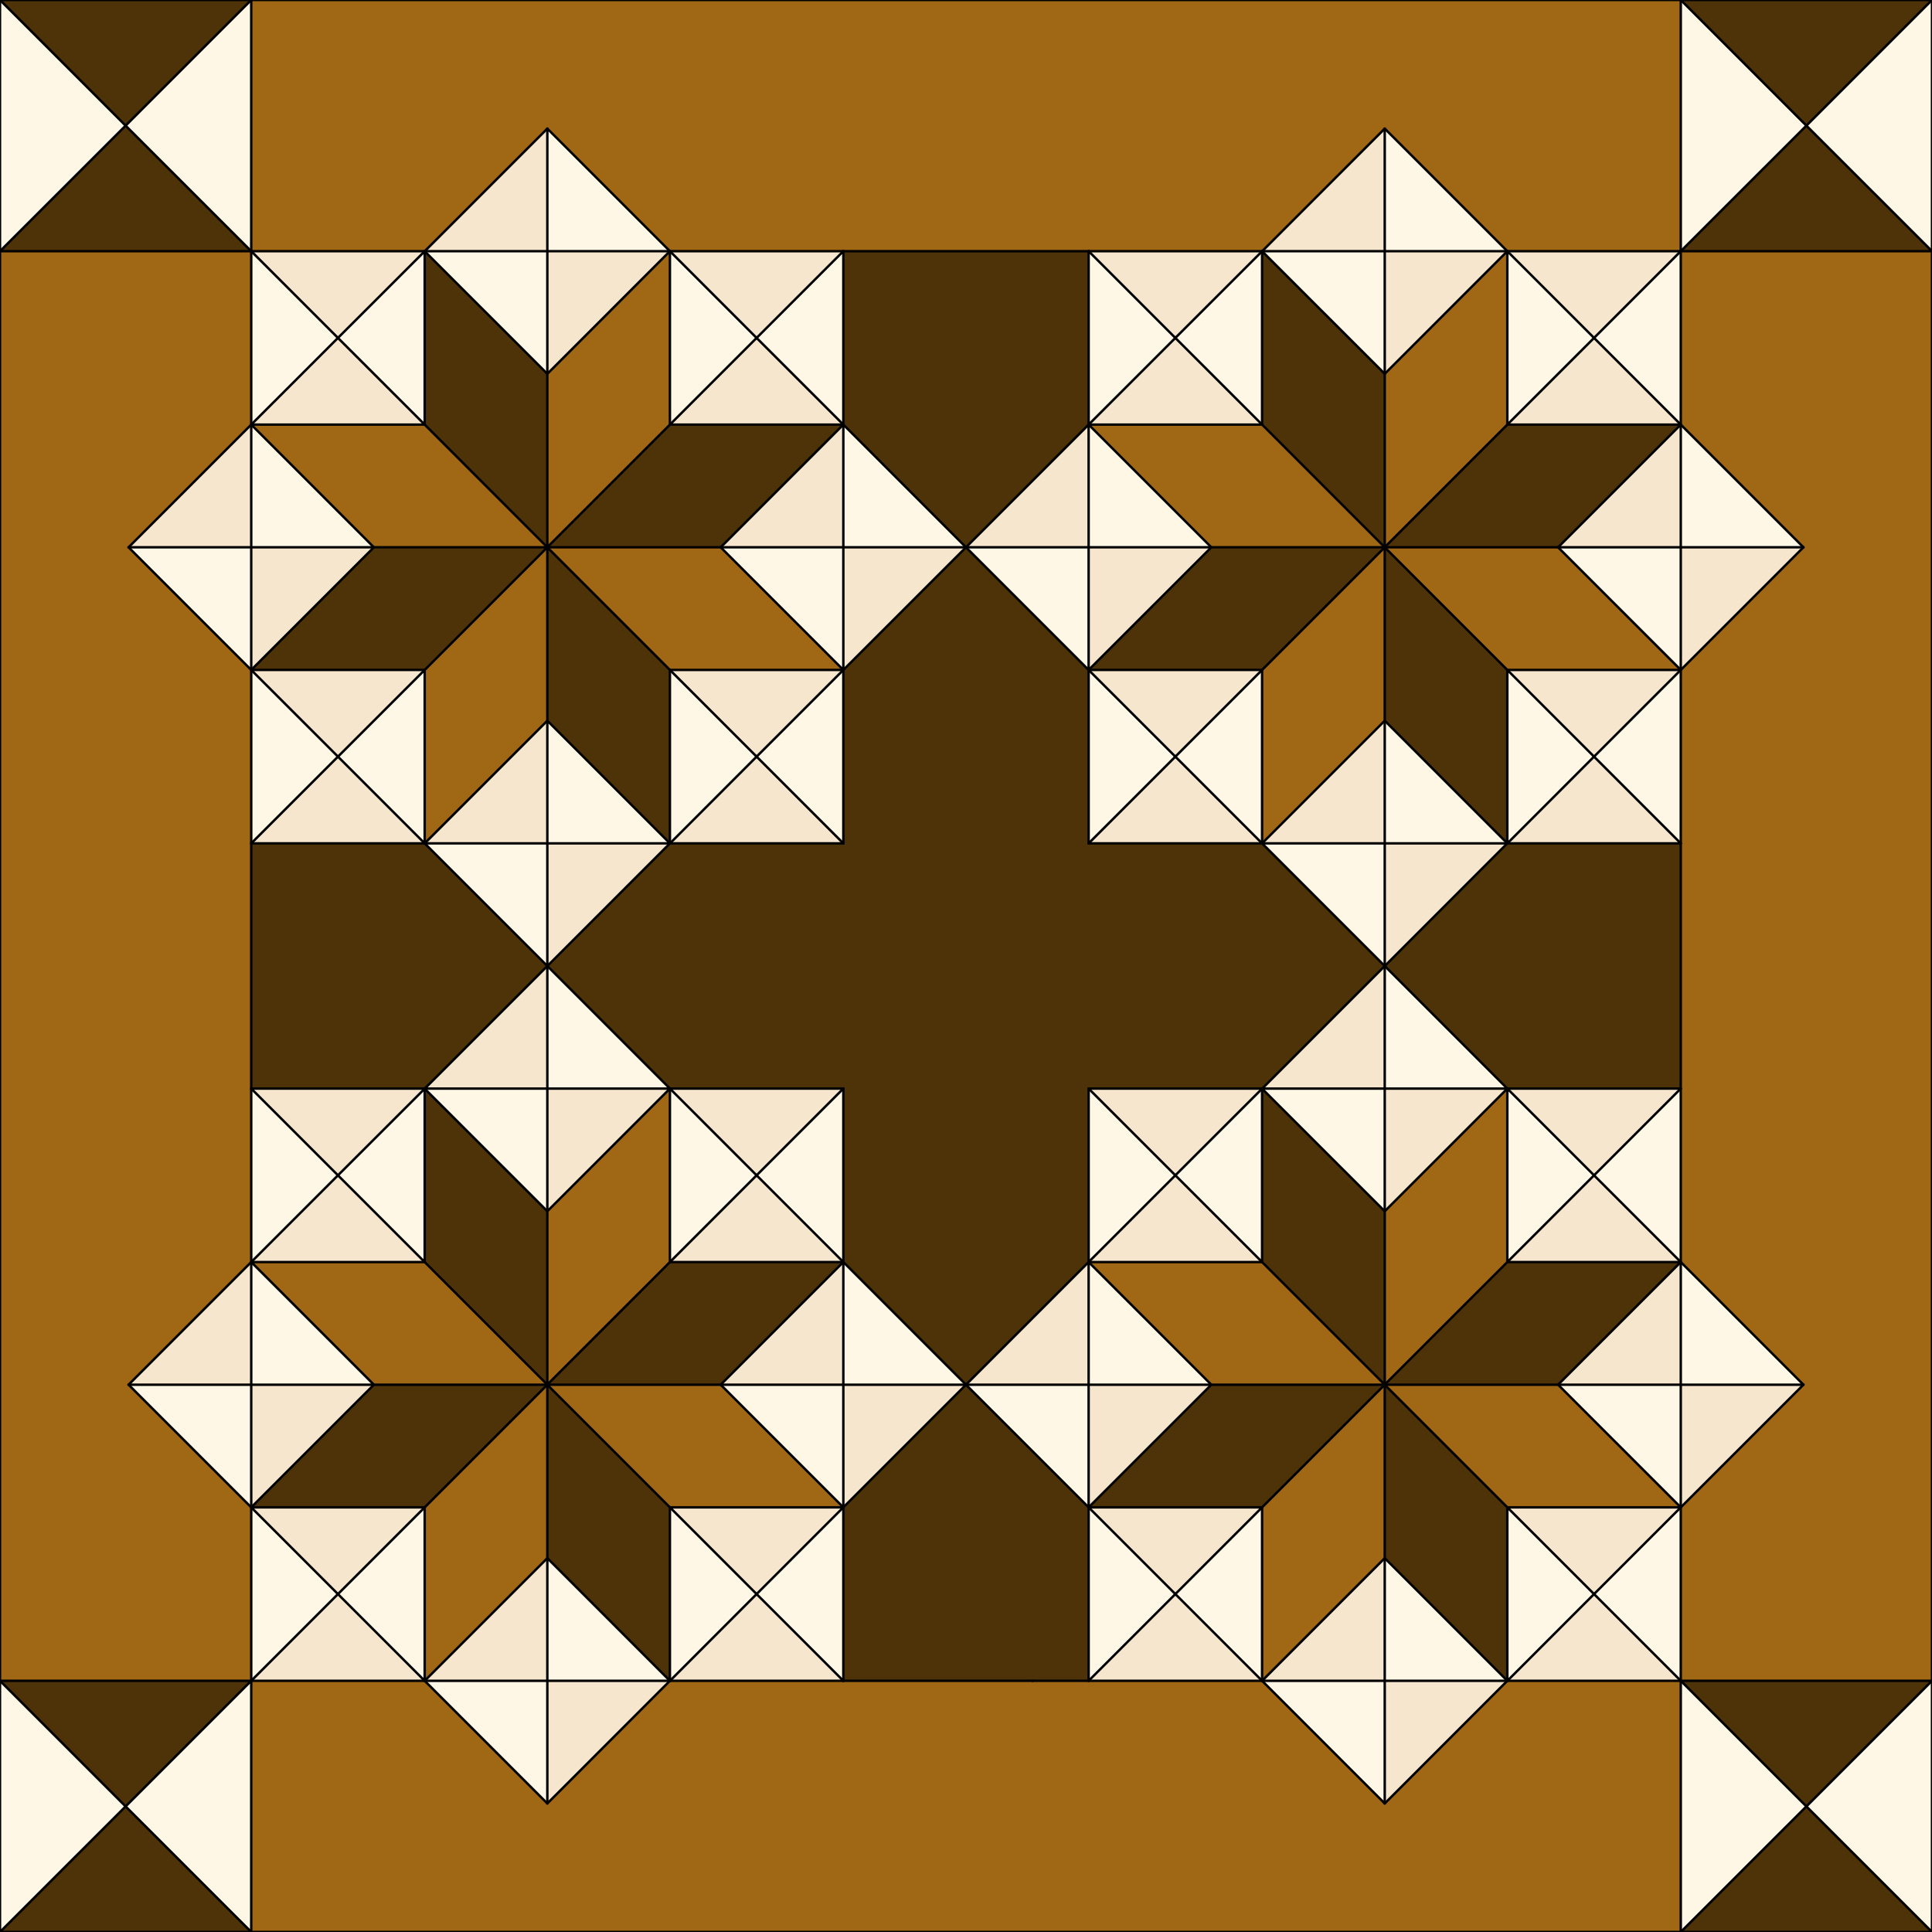 <?xml version="1.0" encoding="UTF-8"?>
<svg id="_0-1_" xmlns="http://www.w3.org/2000/svg" viewBox="0 0 566.93 566.93"><rect x="0" y="0" width="566.93" height="566.93" fill="#808080" stroke="none"/>
  <defs>
    <style>
      .cls-1 {
        fill: none;
        stroke: #000;
        stroke-linecap: round;
        stroke-linejoin: round;
        stroke-width: .71px;
      }

      .cls-2 {
        fill: #4e3208;
      }

      .cls-2, .cls-3, .cls-4, .cls-5 {
        stroke-width: 0px;
      }

      .cls-3 {
        fill: #a06715;
      }

      .cls-4 {
        fill: #fff7e6;
      }

      .cls-5 {
        fill: #f5e6cd;
      }
    </style>
  </defs>
  <g>
    <polygon class="cls-4" points="566.93 493.22 566.93 566.92 530.07 530.08 566.93 493.22"/>
    <polygon class="cls-3" points="566.93 73.71 566.93 493.22 493.21 493.22 493.21 442.32 529.2 406.33 493.21 370.34 493.21 319.44 493.21 247.48 493.21 196.59 529.2 160.6 493.21 124.6 493.21 73.71 566.93 73.71"/>
    <polygon class="cls-4" points="566.93 0 566.93 73.71 530.07 36.87 566.93 0"/>
    <polygon class="cls-2" points="566.93 0 530.07 36.87 493.21 0 566.93 0"/>
    <polygon class="cls-2" points="566.93 73.71 493.21 73.71 530.07 36.87 566.93 73.71"/>
    <polygon class="cls-2" points="566.93 493.22 530.07 530.08 493.21 493.22 566.93 493.22"/>
    <polygon class="cls-2" points="566.93 566.92 493.21 566.92 530.07 530.08 566.93 566.92"/>
    <polygon class="cls-4" points="493.21 0 530.07 36.87 493.21 73.71 493.21 0"/>
    <polygon class="cls-4" points="493.21 493.22 530.07 530.08 493.21 566.92 493.21 493.22"/>
    <polygon class="cls-5" points="529.2 160.6 493.21 196.59 493.21 160.6 529.2 160.6"/>
    <polygon class="cls-5" points="529.2 406.33 493.21 442.32 493.21 406.33 529.2 406.33"/>
    <polygon class="cls-4" points="529.2 160.6 493.21 160.6 493.21 124.6 529.2 160.6"/>
    <polygon class="cls-4" points="529.2 406.33 493.21 406.33 493.21 370.34 529.2 406.33"/>
    <polygon class="cls-4" points="493.21 442.32 493.21 493.22 467.76 467.77 493.21 442.32"/>
    <polygon class="cls-4" points="493.21 406.33 493.21 442.32 457.21 406.33 493.21 406.33"/>
    <polygon class="cls-5" points="493.21 370.34 493.21 406.33 457.21 406.33 493.21 370.34"/>
    <polygon class="cls-4" points="493.21 319.44 493.21 370.34 467.76 344.89 493.21 319.44"/>
    <polygon class="cls-4" points="493.21 196.59 493.21 247.48 467.76 222.03 493.21 196.59"/>
    <polygon class="cls-4" points="493.21 160.6 493.21 196.59 457.21 160.6 493.21 160.6"/>
    <polygon class="cls-5" points="493.21 124.6 493.21 160.6 457.21 160.6 493.21 124.6"/>
    <polygon class="cls-4" points="493.21 73.71 493.21 124.6 467.76 99.16 493.21 73.71"/>
    <polygon class="cls-3" points="493.21 493.22 493.21 566.92 73.72 566.92 73.72 493.22 124.62 493.22 160.61 529.21 196.58 493.22 196.6 493.22 247.47 493.22 303.01 493.22 319.45 493.22 370.35 493.22 406.34 529.21 442.31 493.22 442.33 493.22 493.21 493.22"/>
    <polygon class="cls-2" points="493.21 247.48 493.21 319.44 442.31 319.44 406.34 283.47 442.31 247.48 442.33 247.48 493.21 247.48"/>
    <polygon class="cls-3" points="493.21 0 493.21 73.71 442.31 73.71 406.34 37.74 370.38 73.71 370.35 73.71 319.45 73.71 247.47 73.71 196.58 73.71 160.61 37.74 124.64 73.71 124.62 73.71 73.72 73.71 73.72 0 493.21 0"/>
    <polygon class="cls-5" points="493.21 73.71 467.76 99.16 442.31 73.71 493.21 73.71"/>
    <polygon class="cls-2" points="493.21 124.6 457.21 160.6 406.34 160.6 406.34 160.57 442.31 124.6 493.21 124.6"/>
    <polygon class="cls-5" points="493.21 196.59 467.76 222.03 442.31 196.59 493.21 196.59"/>
    <polygon class="cls-5" points="467.76 222.03 493.21 247.48 442.33 247.48 467.76 222.03"/>
    <polygon class="cls-5" points="493.21 319.44 467.76 344.89 442.31 319.44 493.21 319.44"/>
    <polygon class="cls-2" points="493.21 370.34 457.21 406.33 406.34 406.33 406.34 406.3 442.31 370.34 493.21 370.34"/>
    <polygon class="cls-5" points="493.21 442.32 467.76 467.77 442.31 442.32 493.21 442.32"/>
    <polygon class="cls-5" points="467.76 467.77 493.21 493.22 442.33 493.22 467.76 467.77"/>
    <polygon class="cls-5" points="493.21 124.6 442.31 124.6 467.76 99.16 493.21 124.6"/>
    <polygon class="cls-3" points="493.21 196.59 442.31 196.59 406.34 160.62 406.34 160.6 457.21 160.6 493.21 196.59"/>
    <polygon class="cls-5" points="493.21 370.34 442.31 370.34 467.76 344.89 493.21 370.34"/>
    <polygon class="cls-3" points="493.21 442.32 442.31 442.32 406.34 406.35 406.34 406.33 457.21 406.33 493.21 442.32"/>
    <polygon class="cls-4" points="467.76 467.77 442.33 493.22 442.31 493.22 442.31 442.32 467.76 467.77"/>
    <polygon class="cls-4" points="467.76 222.03 442.33 247.48 442.31 247.48 442.31 196.59 467.76 222.03"/>
    <polygon class="cls-4" points="467.76 99.16 442.31 124.6 442.31 73.71 467.76 99.16"/>
    <polygon class="cls-4" points="467.76 344.89 442.31 370.34 442.31 319.44 467.76 344.89"/>
    <polygon class="cls-5" points="442.31 247.48 406.34 283.47 406.34 247.48 442.31 247.48"/>
    <polygon class="cls-5" points="442.31 493.22 406.34 529.21 406.34 493.22 442.31 493.22"/>
    <polygon class="cls-2" points="442.31 442.32 442.31 493.22 406.34 457.23 406.34 406.35 442.31 442.32"/>
    <polygon class="cls-3" points="442.31 319.44 442.31 370.34 406.34 406.3 406.34 355.43 442.31 319.44"/>
    <polygon class="cls-2" points="442.31 196.59 442.31 247.48 406.34 211.49 406.34 160.62 442.31 196.59"/>
    <polygon class="cls-3" points="442.31 73.71 442.31 124.6 406.34 160.57 406.34 109.7 442.31 73.71"/>
    <polygon class="cls-5" points="442.31 73.71 406.34 109.7 406.34 73.71 442.31 73.71"/>
    <polygon class="cls-4" points="406.34 211.49 442.31 247.48 406.34 247.48 406.34 211.49"/>
    <polygon class="cls-5" points="442.31 319.44 406.34 355.43 406.34 319.44 442.31 319.44"/>
    <polygon class="cls-4" points="406.34 457.23 442.31 493.22 406.34 493.22 406.34 457.23"/>
    <polygon class="cls-4" points="442.31 73.71 406.34 73.71 406.34 37.74 442.31 73.71"/>
    <polygon class="cls-4" points="442.31 319.44 406.34 319.44 406.34 283.47 442.31 319.44"/>
    <polygon class="cls-4" points="406.34 493.22 406.34 529.21 370.35 493.22 406.34 493.22"/>
    <polygon class="cls-5" points="406.34 457.23 406.34 493.22 370.35 493.22 406.34 457.23"/>
    <polygon class="cls-3" points="406.34 406.35 406.34 457.23 370.35 493.22 370.35 442.32 406.34 406.33 406.34 406.35"/>
    <polygon class="cls-2" points="406.34 355.43 406.34 406.3 406.34 406.33 370.35 370.34 370.35 319.47 406.34 355.43"/>
    <polygon class="cls-4" points="406.34 319.44 406.34 355.43 370.35 319.47 370.35 319.44 370.38 319.44 406.34 319.44"/>
    <polygon class="cls-5" points="406.34 283.47 406.34 319.44 370.38 319.44 406.34 283.47"/>
    <polygon class="cls-4" points="406.34 247.48 406.34 283.47 370.35 247.48 406.34 247.48"/>
    <polygon class="cls-5" points="406.34 211.49 406.34 247.48 370.35 247.48 406.34 211.49"/>
    <polygon class="cls-3" points="406.34 160.62 406.34 211.49 370.35 247.48 370.35 196.59 406.34 160.6 406.34 160.62"/>
    <polygon class="cls-2" points="406.34 109.7 406.34 160.57 406.34 160.6 370.35 124.6 370.35 73.73 406.34 109.7"/>
    <polygon class="cls-4" points="406.34 73.71 406.34 109.7 370.35 73.73 370.35 73.71 370.38 73.71 406.34 73.71"/>
    <polygon class="cls-5" points="406.34 37.74 406.34 73.71 370.38 73.71 406.34 37.74"/>
    <polygon class="cls-2" points="406.34 160.6 370.35 196.59 319.45 196.59 355.45 160.6 406.34 160.6"/>
    <polygon class="cls-3" points="406.34 160.6 355.45 160.6 319.45 124.6 370.35 124.6 406.34 160.6"/>
    <polygon class="cls-2" points="406.34 283.47 370.38 319.44 370.35 319.44 319.45 319.44 319.45 370.34 283.46 406.33 247.47 370.34 247.47 319.44 196.58 319.44 160.61 283.47 196.58 247.48 196.6 247.48 247.47 247.48 247.47 196.59 283.46 160.6 319.45 196.59 319.45 247.48 370.35 247.48 406.34 283.47"/>
    <polygon class="cls-2" points="406.34 406.33 370.35 442.32 319.45 442.32 355.45 406.33 406.34 406.33"/>
    <polygon class="cls-3" points="406.34 406.33 355.45 406.33 319.45 370.34 370.35 370.34 406.34 406.33"/>
    <polygon class="cls-5" points="370.35 319.44 370.35 319.47 344.9 344.89 319.45 319.44 370.35 319.44"/>
    <polygon class="cls-5" points="370.35 73.71 370.35 73.73 344.9 99.16 319.45 73.71 370.35 73.71"/>
    <polygon class="cls-4" points="370.35 442.32 370.35 493.22 344.9 467.77 370.35 442.32"/>
    <polygon class="cls-4" points="370.35 319.47 370.35 370.34 344.9 344.89 370.35 319.47"/>
    <polygon class="cls-4" points="370.35 196.59 370.35 247.48 344.9 222.03 370.35 196.59"/>
    <polygon class="cls-4" points="370.35 73.73 370.35 124.6 344.9 99.16 370.35 73.73"/>
    <polygon class="cls-5" points="370.35 124.6 319.45 124.6 344.9 99.16 370.35 124.6"/>
    <polygon class="cls-5" points="370.35 196.59 344.9 222.03 319.45 196.59 370.35 196.59"/>
    <polygon class="cls-5" points="370.35 247.48 319.45 247.48 344.9 222.03 370.35 247.48"/>
    <polygon class="cls-5" points="370.35 370.34 319.45 370.34 344.9 344.89 370.35 370.34"/>
    <polygon class="cls-5" points="370.35 442.32 344.9 467.77 319.45 442.32 370.35 442.32"/>
    <polygon class="cls-5" points="370.35 493.22 319.45 493.22 344.9 467.77 370.35 493.22"/>
    <polygon class="cls-5" points="355.45 160.6 319.45 196.59 319.45 160.6 355.45 160.6"/>
    <polygon class="cls-5" points="355.45 406.33 319.45 442.32 319.45 406.33 355.45 406.33"/>
    <polygon class="cls-4" points="355.45 160.6 319.45 160.6 319.45 124.6 355.45 160.6"/>
    <polygon class="cls-4" points="355.45 406.33 319.45 406.33 319.45 370.34 355.45 406.33"/>
    <polygon class="cls-4" points="344.9 344.89 319.45 370.34 319.45 319.44 344.9 344.89"/>
    <polygon class="cls-4" points="344.9 99.16 319.45 124.6 319.45 73.71 344.9 99.16"/>
    <polygon class="cls-4" points="344.9 222.03 319.45 247.48 319.45 196.59 344.9 222.03"/>
    <polygon class="cls-4" points="344.9 467.77 319.45 493.22 319.45 442.32 344.9 467.77"/>
    <polygon class="cls-2" points="319.45 442.32 319.45 493.22 303.01 493.22 247.47 493.22 247.47 442.32 283.46 406.33 319.45 442.32"/>
    <polygon class="cls-4" points="319.45 406.33 319.45 442.32 283.46 406.33 319.45 406.33"/>
    <polygon class="cls-5" points="319.45 370.34 319.45 406.33 283.46 406.33 319.45 370.34"/>
    <polygon class="cls-4" points="319.45 160.6 319.45 196.59 283.46 160.6 319.45 160.6"/>
    <polygon class="cls-5" points="319.45 124.6 319.45 160.6 283.46 160.6 319.45 124.6"/>
    <polygon class="cls-2" points="319.45 73.71 319.45 124.6 283.46 160.6 247.47 124.6 247.47 73.71 319.45 73.71"/>
    <polygon class="cls-5" points="283.46 160.6 247.47 196.59 247.47 160.6 283.46 160.6"/>
    <polygon class="cls-5" points="283.46 406.33 247.47 442.32 247.47 406.33 283.46 406.33"/>
    <polygon class="cls-4" points="283.46 160.6 247.47 160.6 247.47 124.6 283.46 160.6"/>
    <polygon class="cls-4" points="283.46 406.33 247.47 406.33 247.47 370.34 283.46 406.33"/>
    <polygon class="cls-4" points="247.47 442.32 247.47 493.22 222.02 467.77 247.47 442.32"/>
    <polygon class="cls-4" points="247.47 406.33 247.47 442.32 211.48 406.33 247.47 406.33"/>
    <polygon class="cls-5" points="247.47 370.34 247.47 406.33 211.48 406.33 247.47 370.34"/>
    <polygon class="cls-4" points="247.47 319.44 247.47 370.34 222.02 344.89 247.47 319.44"/>
    <polygon class="cls-4" points="247.47 196.59 247.47 247.48 222.02 222.03 247.47 196.59"/>
    <polygon class="cls-4" points="247.47 160.6 247.47 196.59 211.48 160.6 247.47 160.6"/>
    <polygon class="cls-5" points="247.47 124.6 247.47 160.6 211.48 160.6 247.47 124.6"/>
    <polygon class="cls-4" points="247.47 73.71 247.47 124.6 222.02 99.16 247.47 73.71"/>
    <polygon class="cls-5" points="247.47 73.71 222.02 99.16 196.58 73.71 247.47 73.71"/>
    <polygon class="cls-2" points="247.47 124.6 211.48 160.6 160.61 160.6 160.61 160.57 196.58 124.6 247.47 124.6"/>
    <polygon class="cls-5" points="247.47 196.59 222.02 222.03 196.58 196.59 247.47 196.59"/>
    <polygon class="cls-5" points="222.02 222.03 247.47 247.48 196.6 247.48 222.02 222.03"/>
    <polygon class="cls-5" points="247.47 319.44 222.02 344.89 196.58 319.44 247.47 319.44"/>
    <polygon class="cls-2" points="247.47 370.34 211.48 406.33 160.61 406.33 160.61 406.3 196.58 370.34 247.47 370.34"/>
    <polygon class="cls-5" points="247.47 442.32 222.02 467.77 196.58 442.32 247.47 442.32"/>
    <polygon class="cls-5" points="222.02 467.77 247.47 493.22 196.6 493.22 222.02 467.77"/>
    <polygon class="cls-5" points="247.47 124.6 196.58 124.6 222.02 99.16 247.47 124.6"/>
    <polygon class="cls-3" points="247.47 196.59 196.58 196.59 160.61 160.62 160.61 160.6 211.48 160.6 247.47 196.59"/>
    <polygon class="cls-5" points="247.47 370.34 196.58 370.34 222.02 344.89 247.47 370.34"/>
    <polygon class="cls-3" points="247.47 442.32 196.58 442.32 160.61 406.35 160.61 406.33 211.48 406.33 247.47 442.32"/>
    <polygon class="cls-4" points="222.02 467.77 196.6 493.22 196.58 493.22 196.58 442.32 222.02 467.77"/>
    <polygon class="cls-4" points="222.02 222.03 196.6 247.48 196.58 247.48 196.58 196.59 222.02 222.03"/>
    <polygon class="cls-4" points="222.02 99.16 196.58 124.6 196.58 73.71 222.02 99.16"/>
    <polygon class="cls-4" points="222.02 344.89 196.58 370.34 196.58 319.44 222.02 344.89"/>
    <polygon class="cls-5" points="196.58 247.48 160.61 283.47 160.61 247.48 196.58 247.48"/>
    <polygon class="cls-5" points="196.58 493.22 160.61 529.21 160.61 493.22 196.58 493.22"/>
    <polygon class="cls-2" points="196.58 442.32 196.58 493.22 160.61 457.23 160.61 406.35 196.58 442.32"/>
    <polygon class="cls-3" points="196.58 319.44 196.58 370.34 160.61 406.3 160.61 355.43 196.58 319.44"/>
    <polygon class="cls-2" points="196.58 196.59 196.58 247.48 160.61 211.49 160.61 160.62 196.58 196.59"/>
    <polygon class="cls-3" points="196.58 73.71 196.58 124.6 160.61 160.57 160.61 109.7 196.58 73.71"/>
    <polygon class="cls-5" points="196.58 73.71 160.61 109.7 160.61 73.71 196.58 73.71"/>
    <polygon class="cls-4" points="160.61 211.49 196.58 247.48 160.61 247.48 160.61 211.49"/>
    <polygon class="cls-5" points="196.58 319.44 160.61 355.43 160.61 319.44 196.58 319.44"/>
    <polygon class="cls-4" points="160.61 457.23 196.58 493.22 160.61 493.22 160.61 457.23"/>
    <polygon class="cls-4" points="196.58 73.71 160.61 73.71 160.61 37.74 196.58 73.71"/>
    <polygon class="cls-4" points="196.58 319.44 160.61 319.44 160.61 283.47 196.58 319.44"/>
    <polygon class="cls-4" points="160.61 493.22 160.61 529.21 124.62 493.22 160.61 493.22"/>
    <polygon class="cls-5" points="160.61 457.23 160.61 493.22 124.62 493.22 160.61 457.23"/>
    <polygon class="cls-3" points="160.61 406.35 160.61 457.23 124.62 493.22 124.62 442.32 160.61 406.33 160.61 406.35"/>
    <polygon class="cls-2" points="160.61 355.43 160.61 406.3 160.61 406.33 124.62 370.34 124.62 319.47 160.61 355.43"/>
    <polygon class="cls-4" points="160.61 319.44 160.61 355.43 124.62 319.47 124.62 319.44 124.64 319.44 160.61 319.44"/>
    <polygon class="cls-5" points="160.61 283.47 160.61 319.44 124.64 319.44 160.61 283.47"/>
    <polygon class="cls-4" points="160.61 247.48 160.61 283.47 124.62 247.48 160.61 247.48"/>
    <polygon class="cls-5" points="160.61 211.49 160.61 247.48 124.62 247.48 160.61 211.49"/>
    <polygon class="cls-3" points="160.61 160.62 160.61 211.49 124.62 247.48 124.62 196.59 160.61 160.6 160.61 160.62"/>
    <polygon class="cls-2" points="160.61 109.7 160.61 160.57 160.61 160.6 124.62 124.6 124.62 73.73 160.61 109.7"/>
    <polygon class="cls-4" points="160.61 73.71 160.61 109.7 124.62 73.73 124.62 73.71 124.64 73.71 160.61 73.71"/>
    <polygon class="cls-5" points="160.61 37.74 160.61 73.71 124.64 73.71 160.61 37.74"/>
    <polygon class="cls-2" points="160.61 160.6 124.62 196.59 73.72 196.59 109.71 160.6 160.61 160.6"/>
    <polygon class="cls-3" points="160.61 160.6 109.71 160.6 73.72 124.6 124.62 124.6 160.61 160.6"/>
    <polygon class="cls-2" points="160.61 283.47 124.64 319.44 124.62 319.44 73.72 319.44 73.72 247.48 124.62 247.48 160.61 283.47"/>
    <polygon class="cls-2" points="160.61 406.33 124.62 442.32 73.72 442.32 109.71 406.33 160.61 406.33"/>
    <polygon class="cls-3" points="160.61 406.33 109.71 406.33 73.72 370.34 124.62 370.34 160.61 406.33"/>
    <polygon class="cls-5" points="124.62 319.44 124.62 319.47 99.17 344.89 73.72 319.44 124.62 319.44"/>
    <polygon class="cls-5" points="124.62 73.71 124.62 73.73 99.17 99.16 73.72 73.71 124.62 73.71"/>
    <polygon class="cls-4" points="124.62 442.32 124.62 493.22 99.17 467.77 124.62 442.32"/>
    <polygon class="cls-4" points="124.62 319.47 124.62 370.34 99.17 344.89 124.62 319.47"/>
    <polygon class="cls-4" points="124.62 196.59 124.62 247.48 99.17 222.03 124.62 196.59"/>
    <polygon class="cls-4" points="124.62 73.73 124.62 124.6 99.17 99.16 124.62 73.73"/>
    <polygon class="cls-5" points="124.62 124.6 73.72 124.6 99.17 99.16 124.62 124.6"/>
    <polygon class="cls-5" points="124.62 196.59 99.17 222.03 73.72 196.59 124.62 196.59"/>
    <polygon class="cls-5" points="124.62 247.48 73.72 247.48 99.17 222.03 124.62 247.48"/>
    <polygon class="cls-5" points="124.62 370.34 73.72 370.34 99.17 344.89 124.62 370.34"/>
    <polygon class="cls-5" points="124.62 442.32 99.17 467.77 73.72 442.32 124.62 442.32"/>
    <polygon class="cls-5" points="124.62 493.22 73.72 493.22 99.17 467.77 124.62 493.22"/>
    <polygon class="cls-5" points="109.71 160.6 73.72 196.59 73.72 160.6 109.71 160.6"/>
    <polygon class="cls-5" points="109.71 406.33 73.72 442.32 73.72 406.33 109.71 406.33"/>
    <polygon class="cls-4" points="109.71 160.6 73.72 160.6 73.72 124.6 109.71 160.6"/>
    <polygon class="cls-4" points="109.71 406.33 73.72 406.33 73.72 370.34 109.71 406.33"/>
    <polygon class="cls-4" points="99.17 344.89 73.72 370.34 73.72 319.44 99.17 344.89"/>
    <polygon class="cls-4" points="99.17 99.16 73.72 124.6 73.72 73.71 99.17 99.16"/>
    <polygon class="cls-4" points="99.17 222.03 73.72 247.48 73.72 196.59 99.17 222.03"/>
    <polygon class="cls-4" points="99.17 467.77 73.72 493.22 73.72 442.32 99.17 467.77"/>
    <polygon class="cls-3" points="73.72 442.32 73.72 493.22 0 493.22 0 73.71 73.72 73.71 73.72 124.6 37.73 160.6 73.72 196.59 73.72 247.48 73.72 319.44 73.72 370.34 37.73 406.33 73.72 442.32"/>
    <polygon class="cls-4" points="73.72 406.33 73.72 442.32 37.73 406.33 73.72 406.33"/>
    <polygon class="cls-5" points="73.72 370.34 73.72 406.33 37.73 406.33 73.72 370.34"/>
    <polygon class="cls-4" points="73.72 160.6 73.72 196.59 37.73 160.6 73.72 160.6"/>
    <polygon class="cls-5" points="73.72 124.6 73.72 160.6 37.73 160.6 73.72 124.6"/>
    <polygon class="cls-4" points="73.72 493.22 73.72 566.92 36.86 530.08 73.72 493.22"/>
    <polygon class="cls-4" points="73.72 0 73.72 73.71 36.86 36.87 73.72 0"/>
    <polygon class="cls-2" points="73.72 0 36.86 36.87 0 0 73.72 0"/>
    <polygon class="cls-2" points="73.72 73.71 0 73.71 36.86 36.87 73.72 73.71"/>
    <polygon class="cls-2" points="73.72 493.22 36.86 530.08 0 493.22 73.72 493.22"/>
    <polygon class="cls-2" points="73.72 566.92 0 566.92 36.86 530.08 73.72 566.92"/>
    <polygon class="cls-4" points="0 0 36.86 36.87 0 73.71 0 0"/>
    <polygon class="cls-4" points="0 493.22 36.86 530.08 0 566.92 0 493.22"/>
  </g>
  <g>
    <polyline class="cls-1" points="247.47 73.71 247.47 124.6 247.47 160.6 247.47 196.59 247.47 247.48"/>
    <polyline class="cls-1" points="196.58 247.48 160.61 247.48 124.62 247.48 73.72 247.48"/>
    <line class="cls-1" x1="247.47" y1="247.48" x2="196.6" y2="247.48"/>
    <polyline class="cls-1" points="124.62 73.73 99.17 99.16 73.72 124.6 37.73 160.6"/>
    <line class="cls-1" x1="160.61" y1="37.74" x2="124.64" y2="73.71"/>
    <polyline class="cls-1" points="37.73 160.6 73.72 196.59 99.17 222.03 124.62 247.48 160.61 283.47"/>
    <polyline class="cls-1" points="160.61 283.47 196.58 247.48 196.6 247.48 222.02 222.03 247.47 196.59 283.46 160.6"/>
    <polyline class="cls-1" points="283.46 160.6 247.47 124.6 222.02 99.16 196.58 73.71 160.61 37.74"/>
    <polyline class="cls-1" points="160.61 160.62 196.58 196.59 222.02 222.03 247.47 247.48"/>
    <polyline class="cls-1" points="73.72 73.71 99.17 99.16 124.62 124.6 160.61 160.6"/>
    <polyline class="cls-1" points="160.61 160.57 196.58 124.6 222.02 99.16 247.47 73.71"/>
    <polyline class="cls-1" points="73.72 247.48 99.17 222.03 124.62 196.59 160.61 160.6"/>
    <polyline class="cls-1" points="160.61 37.74 160.61 73.71 160.61 109.7 160.61 160.57 160.61 160.6 160.61 160.62 160.61 211.49 160.61 247.48 160.61 283.47"/>
    <polyline class="cls-1" points="283.46 160.6 247.47 160.6 211.48 160.6 160.61 160.6 109.71 160.6 73.72 160.6 37.73 160.6"/>
    <line class="cls-1" x1="73.72" y1="124.6" x2="109.71" y2="160.6"/>
    <line class="cls-1" x1="109.71" y1="160.6" x2="73.72" y2="196.59"/>
    <line class="cls-1" x1="160.61" y1="211.49" x2="124.62" y2="247.48"/>
    <line class="cls-1" x1="160.61" y1="211.49" x2="196.58" y2="247.48"/>
    <line class="cls-1" x1="247.47" y1="196.59" x2="211.48" y2="160.6"/>
    <line class="cls-1" x1="211.48" y1="160.6" x2="247.47" y2="124.6"/>
    <line class="cls-1" x1="196.58" y1="73.71" x2="160.61" y2="109.7"/>
    <line class="cls-1" x1="160.61" y1="109.7" x2="124.62" y2="73.73"/>
    <line class="cls-1" x1="73.72" y1="124.6" x2="124.62" y2="124.6"/>
    <polyline class="cls-1" points="124.62 124.6 124.62 73.73 124.62 73.71"/>
    <line class="cls-1" x1="196.58" y1="73.71" x2="196.58" y2="124.6"/>
    <line class="cls-1" x1="196.58" y1="124.6" x2="247.47" y2="124.6"/>
    <line class="cls-1" x1="247.47" y1="196.59" x2="196.58" y2="196.59"/>
    <line class="cls-1" x1="196.58" y1="196.59" x2="196.58" y2="247.48"/>
    <line class="cls-1" x1="73.72" y1="196.59" x2="124.62" y2="196.59"/>
    <line class="cls-1" x1="124.62" y1="196.59" x2="124.62" y2="247.48"/>
    <polyline class="cls-1" points="319.45 73.71 319.45 124.6 319.45 160.6 319.45 196.59 319.45 247.48"/>
    <line class="cls-1" x1="442.33" y1="247.48" x2="493.21" y2="247.48"/>
    <polyline class="cls-1" points="319.45 247.48 370.35 247.48 406.34 247.48 442.31 247.48"/>
    <polyline class="cls-1" points="406.34 37.74 442.31 73.71 467.76 99.16 493.21 124.6 529.2 160.6"/>
    <polyline class="cls-1" points="529.2 160.6 493.21 196.59 467.76 222.03 442.33 247.48 442.31 247.48 406.34 283.47"/>
    <polyline class="cls-1" points="406.34 283.47 370.35 247.48 344.9 222.03 319.45 196.59 283.46 160.6"/>
    <line class="cls-1" x1="370.38" y1="73.71" x2="406.34" y2="37.74"/>
    <polyline class="cls-1" points="283.46 160.6 319.45 124.6 344.9 99.16 370.35 73.73"/>
    <polyline class="cls-1" points="406.34 160.6 370.35 196.59 344.9 222.03 319.45 247.48"/>
    <polyline class="cls-1" points="493.21 73.71 467.76 99.16 442.31 124.6 406.34 160.57"/>
    <polyline class="cls-1" points="406.34 160.6 370.35 124.6 344.9 99.16 319.45 73.71"/>
    <polyline class="cls-1" points="493.21 247.48 467.76 222.03 442.31 196.59 406.34 160.62"/>
    <polyline class="cls-1" points="406.34 37.74 406.34 73.71 406.34 109.7 406.34 160.57 406.34 160.6 406.34 160.62 406.34 211.49 406.34 247.48 406.34 283.47"/>
    <polyline class="cls-1" points="283.46 160.6 319.45 160.6 355.45 160.6 406.34 160.6 457.21 160.6 493.21 160.6 529.2 160.6"/>
    <line class="cls-1" x1="493.21" y1="124.6" x2="457.21" y2="160.6"/>
    <line class="cls-1" x1="457.21" y1="160.6" x2="493.21" y2="196.59"/>
    <line class="cls-1" x1="406.34" y1="211.49" x2="442.31" y2="247.48"/>
    <line class="cls-1" x1="406.34" y1="211.49" x2="370.35" y2="247.48"/>
    <line class="cls-1" x1="319.45" y1="196.59" x2="355.45" y2="160.6"/>
    <line class="cls-1" x1="355.45" y1="160.6" x2="319.45" y2="124.6"/>
    <line class="cls-1" x1="370.35" y1="73.73" x2="406.34" y2="109.7"/>
    <line class="cls-1" x1="406.34" y1="109.7" x2="442.31" y2="73.71"/>
    <line class="cls-1" x1="493.21" y1="124.6" x2="442.31" y2="124.6"/>
    <line class="cls-1" x1="442.31" y1="124.6" x2="442.31" y2="73.71"/>
    <polyline class="cls-1" points="370.35 73.71 370.35 73.73 370.35 124.6"/>
    <line class="cls-1" x1="370.35" y1="124.6" x2="319.45" y2="124.6"/>
    <line class="cls-1" x1="319.45" y1="196.59" x2="370.35" y2="196.59"/>
    <line class="cls-1" x1="370.35" y1="196.59" x2="370.35" y2="247.48"/>
    <line class="cls-1" x1="493.21" y1="196.59" x2="442.31" y2="196.59"/>
    <line class="cls-1" x1="442.31" y1="196.59" x2="442.31" y2="247.48"/>
    <line class="cls-1" x1="370.35" y1="319.44" x2="319.45" y2="319.44"/>
    <polyline class="cls-1" points="493.21 319.44 442.31 319.44 406.34 319.44 370.38 319.44"/>
    <polyline class="cls-1" points="319.45 319.44 319.45 370.34 319.45 406.33 319.45 442.32 319.45 493.22"/>
    <line class="cls-1" x1="442.31" y1="493.22" x2="406.34" y2="529.21"/>
    <polyline class="cls-1" points="529.2 406.33 493.21 442.32 467.76 467.77 442.33 493.22"/>
    <polyline class="cls-1" points="406.34 529.21 370.35 493.22 344.9 467.77 319.45 442.32 283.46 406.33"/>
    <polyline class="cls-1" points="370.35 319.44 370.38 319.44 406.34 283.47"/>
    <polyline class="cls-1" points="283.46 406.33 319.45 370.34 344.9 344.89 370.35 319.47"/>
    <polyline class="cls-1" points="406.34 283.47 442.31 319.44 467.76 344.89 493.21 370.34 529.2 406.33"/>
    <polyline class="cls-1" points="406.34 406.33 370.35 370.34 344.9 344.89 319.45 319.44"/>
    <polyline class="cls-1" points="493.21 493.22 467.76 467.77 442.31 442.32 406.34 406.35"/>
    <polyline class="cls-1" points="406.34 406.3 442.31 370.34 467.76 344.89 493.21 319.44"/>
    <polyline class="cls-1" points="319.45 493.22 344.9 467.77 370.35 442.32 406.34 406.33"/>
    <polyline class="cls-1" points="529.2 406.33 493.21 406.33 457.21 406.33 406.34 406.33 355.45 406.33 319.45 406.33 283.46 406.33"/>
    <polyline class="cls-1" points="406.34 283.47 406.34 319.44 406.34 355.43 406.34 406.3 406.34 406.33 406.34 406.35 406.34 457.23 406.34 493.22 406.34 529.21"/>
    <line class="cls-1" x1="442.31" y1="493.22" x2="406.34" y2="457.23"/>
    <line class="cls-1" x1="406.34" y1="457.23" x2="370.35" y2="493.22"/>
    <line class="cls-1" x1="355.45" y1="406.33" x2="319.45" y2="442.32"/>
    <line class="cls-1" x1="355.45" y1="406.33" x2="319.45" y2="370.34"/>
    <line class="cls-1" x1="370.35" y1="319.47" x2="406.34" y2="355.43"/>
    <line class="cls-1" x1="406.34" y1="355.43" x2="442.31" y2="319.44"/>
    <line class="cls-1" x1="493.21" y1="370.34" x2="457.21" y2="406.33"/>
    <line class="cls-1" x1="457.21" y1="406.33" x2="493.21" y2="442.32"/>
    <line class="cls-1" x1="442.31" y1="493.22" x2="442.31" y2="442.32"/>
    <line class="cls-1" x1="442.31" y1="442.32" x2="493.21" y2="442.32"/>
    <line class="cls-1" x1="493.21" y1="370.34" x2="442.31" y2="370.34"/>
    <line class="cls-1" x1="442.31" y1="370.34" x2="442.31" y2="319.44"/>
    <polyline class="cls-1" points="370.35 319.44 370.35 319.47 370.35 370.34"/>
    <line class="cls-1" x1="370.35" y1="370.34" x2="319.45" y2="370.34"/>
    <line class="cls-1" x1="370.35" y1="493.22" x2="370.35" y2="442.32"/>
    <line class="cls-1" x1="370.35" y1="442.32" x2="319.45" y2="442.32"/>
    <polyline class="cls-1" points="247.47 493.22 247.47 442.32 247.47 406.33 247.47 370.34 247.47 319.44"/>
    <line class="cls-1" x1="124.62" y1="319.44" x2="73.72" y2="319.44"/>
    <polyline class="cls-1" points="247.47 319.44 196.58 319.44 160.61 319.44 124.64 319.44"/>
    <polyline class="cls-1" points="160.61 529.21 124.62 493.22 99.17 467.77 73.72 442.32 37.73 406.33"/>
    <polyline class="cls-1" points="124.62 319.44 124.64 319.44 160.61 283.47"/>
    <polyline class="cls-1" points="37.73 406.33 73.72 370.34 99.17 344.89 124.62 319.47"/>
    <polyline class="cls-1" points="160.61 283.47 196.58 319.44 222.02 344.89 247.47 370.34 283.46 406.33"/>
    <line class="cls-1" x1="196.58" y1="493.22" x2="160.61" y2="529.21"/>
    <polyline class="cls-1" points="283.46 406.33 247.47 442.32 222.02 467.77 196.6 493.22"/>
    <polyline class="cls-1" points="160.61 406.3 196.58 370.34 222.02 344.89 247.47 319.44"/>
    <polyline class="cls-1" points="73.72 493.22 99.17 467.77 124.62 442.32 160.61 406.33"/>
    <polyline class="cls-1" points="160.61 406.35 196.58 442.32 222.02 467.77 247.47 493.22"/>
    <polyline class="cls-1" points="73.72 319.44 99.17 344.89 124.62 370.34 160.61 406.33"/>
    <polyline class="cls-1" points="160.61 529.21 160.61 493.22 160.61 457.23 160.61 406.35 160.61 406.33 160.61 406.3 160.61 355.43 160.61 319.44 160.61 283.47"/>
    <polyline class="cls-1" points="283.46 406.33 247.47 406.33 211.48 406.33 160.61 406.33 109.71 406.33 73.72 406.33 37.73 406.33"/>
    <line class="cls-1" x1="73.72" y1="442.32" x2="109.71" y2="406.33"/>
    <line class="cls-1" x1="109.71" y1="406.33" x2="73.72" y2="370.34"/>
    <line class="cls-1" x1="160.61" y1="355.43" x2="124.62" y2="319.47"/>
    <line class="cls-1" x1="160.61" y1="355.43" x2="196.58" y2="319.44"/>
    <line class="cls-1" x1="247.47" y1="370.34" x2="211.48" y2="406.33"/>
    <line class="cls-1" x1="211.48" y1="406.33" x2="247.47" y2="442.32"/>
    <line class="cls-1" x1="196.58" y1="493.22" x2="160.61" y2="457.23"/>
    <line class="cls-1" x1="160.61" y1="457.23" x2="124.62" y2="493.22"/>
    <line class="cls-1" x1="73.72" y1="442.32" x2="124.62" y2="442.32"/>
    <line class="cls-1" x1="124.62" y1="442.32" x2="124.62" y2="493.22"/>
    <line class="cls-1" x1="196.58" y1="493.22" x2="196.58" y2="442.32"/>
    <line class="cls-1" x1="196.58" y1="442.32" x2="247.47" y2="442.32"/>
    <line class="cls-1" x1="247.47" y1="370.34" x2="196.58" y2="370.34"/>
    <line class="cls-1" x1="196.58" y1="370.34" x2="196.58" y2="319.44"/>
    <line class="cls-1" x1="73.72" y1="370.34" x2="124.62" y2="370.34"/>
    <polyline class="cls-1" points="124.62 370.34 124.62 319.47 124.62 319.44"/>
    <polyline class="cls-1" points="566.93 0 493.21 0 73.72 0 0 0"/>
    <polyline class="cls-1" points="303.01 493.22 319.45 493.22 370.35 493.22 406.34 493.22 442.31 493.22 442.33 493.22 493.21 493.22 566.93 493.22"/>
    <polyline class="cls-1" points="0 493.22 73.72 493.22 124.62 493.22 160.61 493.22 196.58 493.22 196.6 493.22 247.47 493.22"/>
    <line class="cls-1" x1="247.47" y1="493.22" x2="303.01" y2="493.22"/>
    <polyline class="cls-1" points="0 566.92 0 493.22 0 73.71 0 0"/>
    <polyline class="cls-1" points="73.72 566.92 73.72 493.22 73.72 442.32 73.72 406.33 73.72 370.34 73.72 319.44 73.72 247.48 73.72 196.59 73.72 160.6 73.72 124.6 73.72 73.71 73.72 0"/>
    <polyline class="cls-1" points="0 566.92 73.72 566.92 493.21 566.92 566.93 566.92"/>
    <polyline class="cls-1" points="566.93 566.92 566.93 493.22 566.93 73.71 566.93 0"/>
    <polyline class="cls-1" points="566.93 73.71 493.21 73.71 442.31 73.71 406.34 73.71 370.38 73.71 370.35 73.71 319.45 73.71 247.47 73.71 196.58 73.71 160.61 73.71 124.64 73.71 124.62 73.71 73.72 73.71 0 73.71"/>
    <polyline class="cls-1" points="493.21 566.92 493.21 493.22 493.21 442.32 493.21 406.33 493.21 370.34 493.21 319.44 493.21 247.48 493.21 196.59 493.21 160.6 493.21 124.6 493.21 73.71 493.21 0"/>
    <polyline class="cls-1" points="73.72 0 36.86 36.87 0 73.71"/>
    <polyline class="cls-1" points="73.72 73.71 36.86 36.87 0 0"/>
    <polyline class="cls-1" points="493.21 73.71 530.07 36.87 566.93 0"/>
    <polyline class="cls-1" points="493.21 0 530.07 36.87 566.93 73.71"/>
    <polyline class="cls-1" points="493.21 566.92 530.07 530.08 566.93 493.22"/>
    <polyline class="cls-1" points="493.21 493.22 530.07 530.08 566.93 566.92"/>
    <polyline class="cls-1" points="0 493.22 36.86 530.08 73.72 566.92"/>
    <polyline class="cls-1" points="73.72 493.22 36.86 530.08 0 566.92"/>
  </g>
</svg>